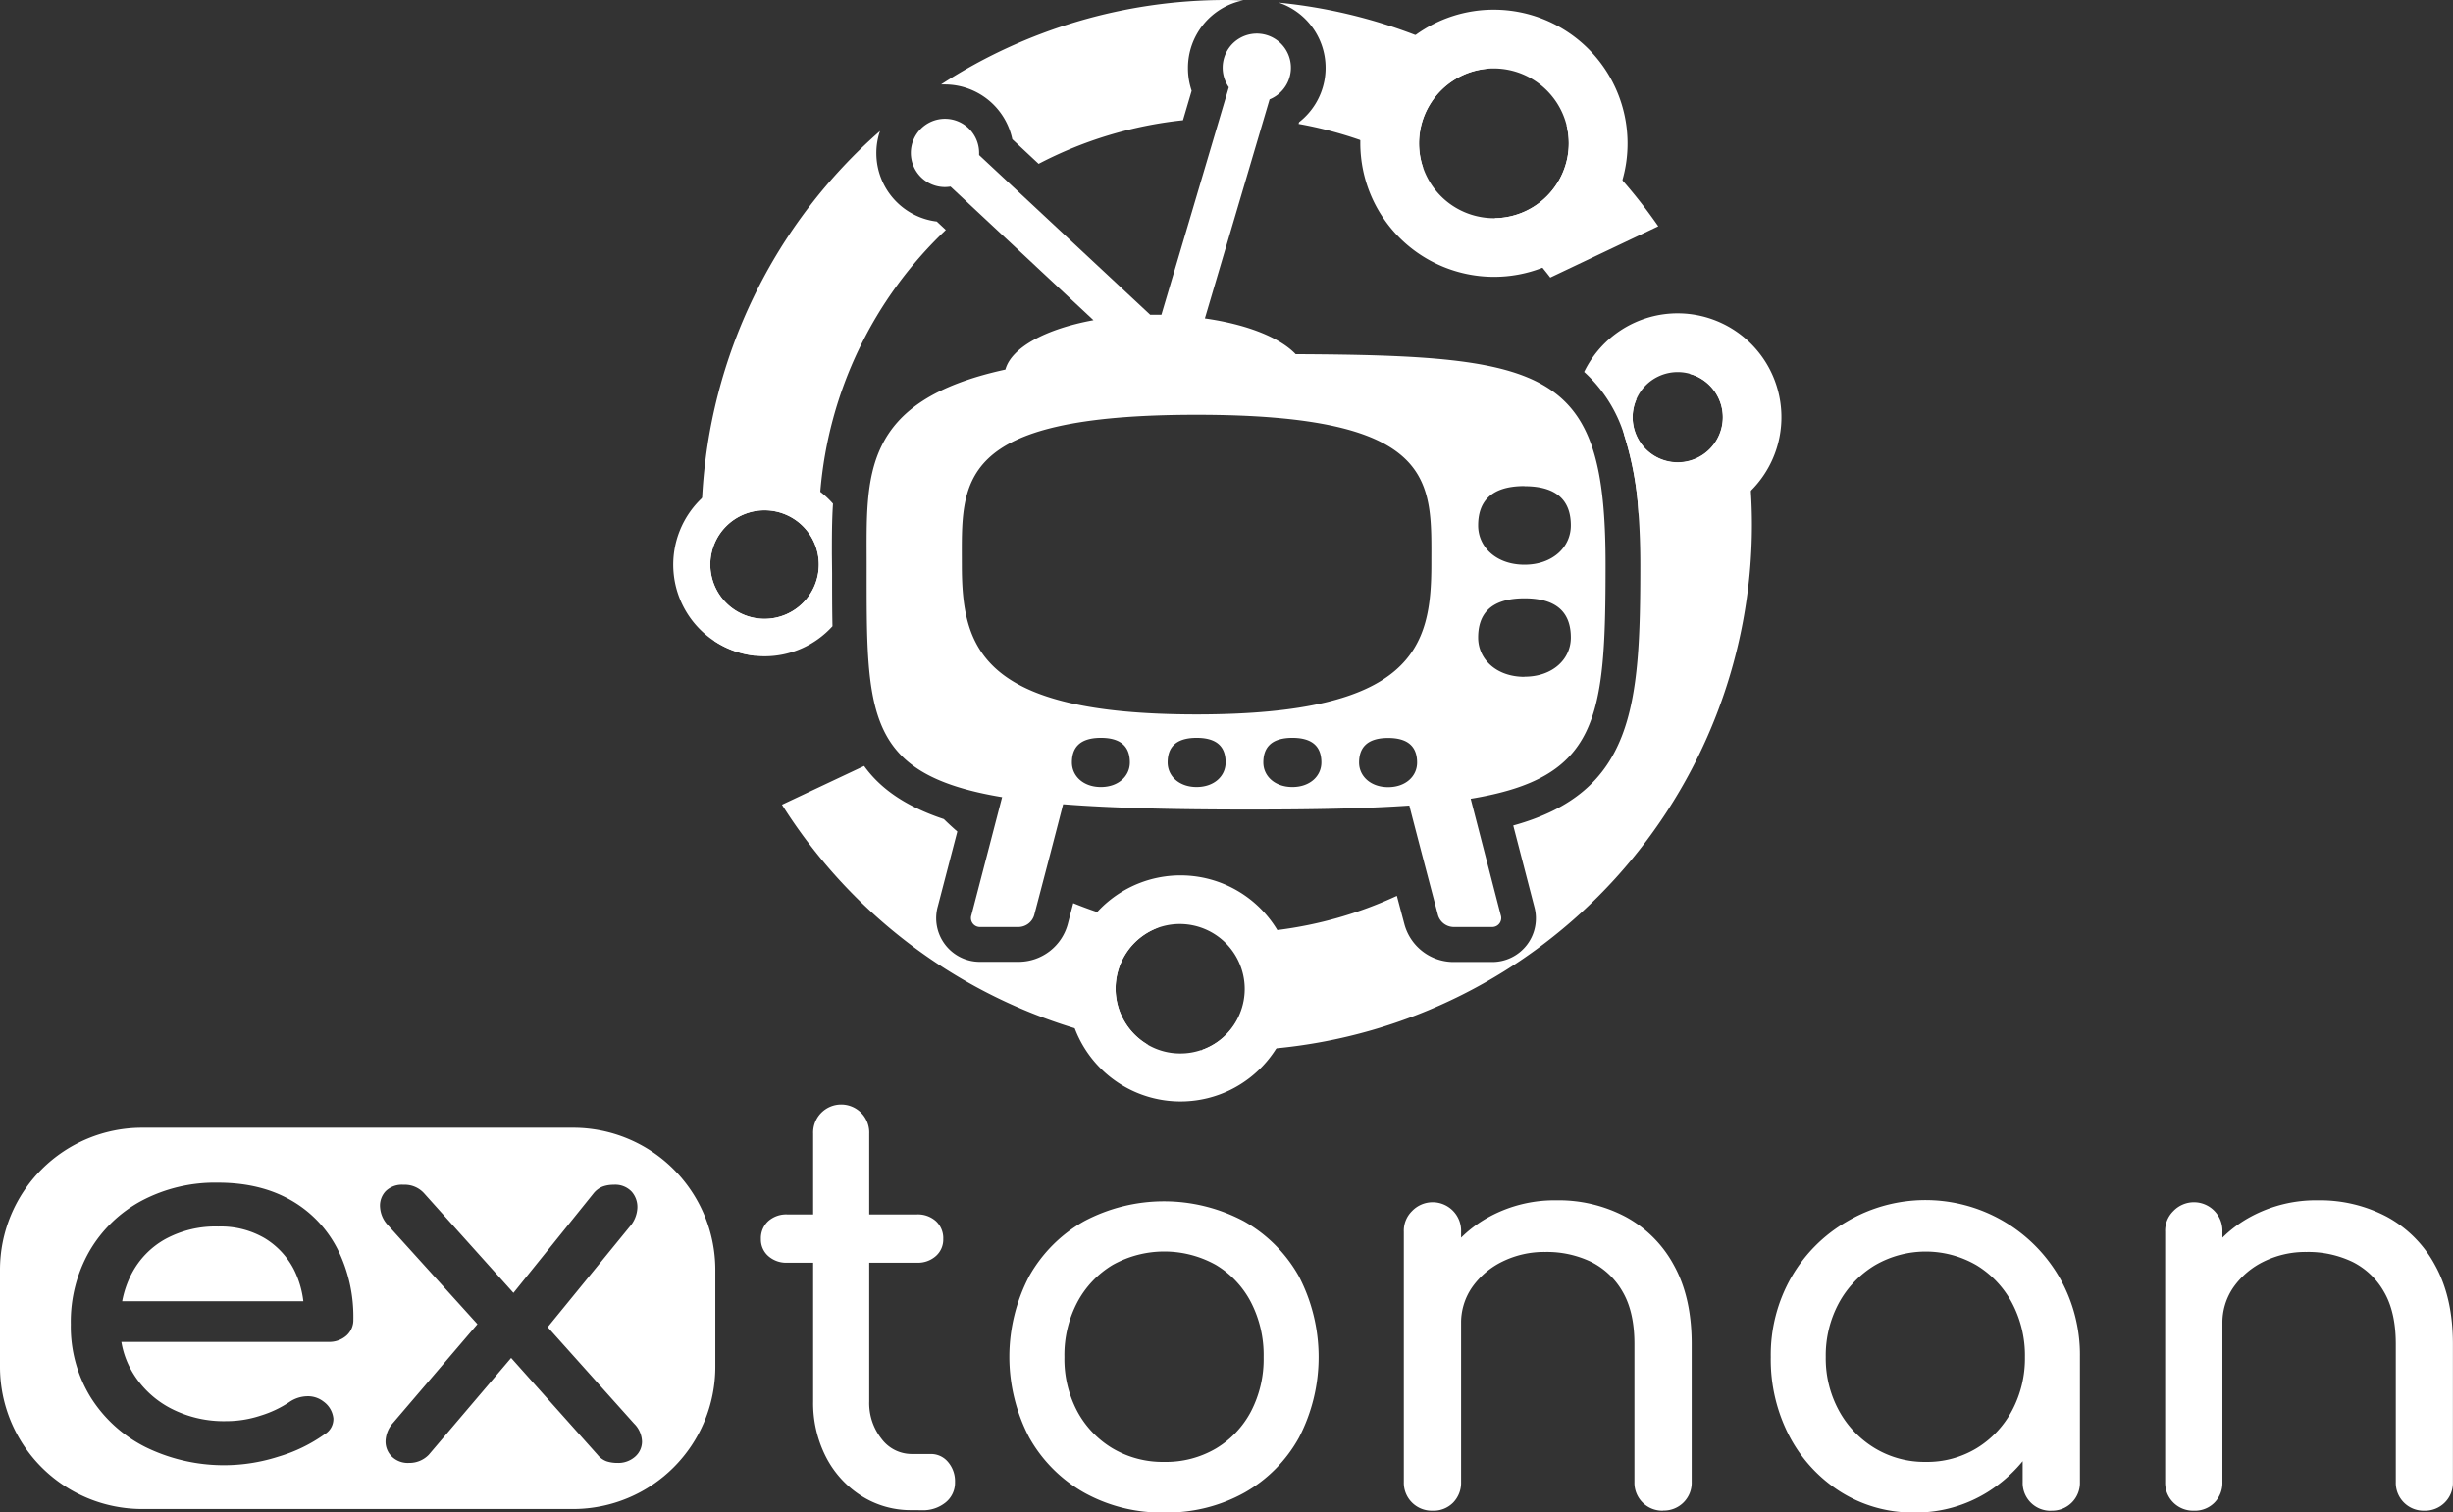 <svg xmlns="http://www.w3.org/2000/svg" viewBox="0 0 582.22 358.97"><rect x="0" y="0" width="582.22" height="358.97" fill="#333333" stroke="none"/><defs><style>.cls-1{fill:#fff;}</style></defs><g id="Layer_2" data-name="Layer 2"><g id="Text_White" data-name="Text White"><g id="boxed"><path class="cls-1" d="M186.86,299.71a6.41,6.41,0,0,1-4.53-1.6,5.2,5.2,0,0,1-1.73-4,5.52,5.52,0,0,1,1.73-4.26,6.41,6.41,0,0,1,4.53-1.6h30.76a6.4,6.4,0,0,1,4.53,1.6,5.52,5.52,0,0,1,1.73,4.26,5.2,5.2,0,0,1-1.73,4,6.4,6.4,0,0,1-4.53,1.6Zm29.56,58.73a21.84,21.84,0,0,1-12-3.4,23.83,23.83,0,0,1-8.39-9.25A28.06,28.06,0,0,1,193,332.6V269.08a6.66,6.66,0,1,1,13.31,0V332.6a13.66,13.66,0,0,0,2.93,8.92,8.94,8.94,0,0,0,7.19,3.6H221A5.24,5.24,0,0,1,225,347a7,7,0,0,1,1.67,4.8,6,6,0,0,1-2.2,4.79,8.42,8.42,0,0,1-5.66,1.87Z"/><path class="cls-1" d="M276.35,359a37.68,37.68,0,0,1-19.05-4.73,34.25,34.25,0,0,1-13-13.05,41.23,41.23,0,0,1,0-38.35,34.25,34.25,0,0,1,13-13,40.42,40.42,0,0,1,37.95,0,34.21,34.21,0,0,1,13,13,41.47,41.47,0,0,1,.06,38.35,33.73,33.73,0,0,1-12.91,13.05A37.67,37.67,0,0,1,276.35,359Zm0-12a23.38,23.38,0,0,0,12.25-3.19,22.36,22.36,0,0,0,8.32-8.79,26.91,26.91,0,0,0,3-12.92,27.29,27.29,0,0,0-3-13,22.28,22.28,0,0,0-8.32-8.86,25.13,25.13,0,0,0-24.51,0,22.8,22.8,0,0,0-8.39,8.86,26.85,26.85,0,0,0-3.06,13A26.48,26.48,0,0,0,255.7,335a22.89,22.89,0,0,0,8.39,8.79A23.37,23.37,0,0,0,276.35,347Z"/><path class="cls-1" d="M340,358.57a6.62,6.62,0,0,1-6.8-6.79V292.39a6.54,6.54,0,0,1,1.94-4.93,6.76,6.76,0,0,1,11.65,4.93v59.39a6.74,6.74,0,0,1-1.87,4.86A6.51,6.51,0,0,1,340,358.57Zm54.73,0a6.62,6.62,0,0,1-6.8-6.79V319q0-7.59-2.79-12.38a17.69,17.69,0,0,0-7.53-7.13,24.28,24.28,0,0,0-10.85-2.33,22.43,22.43,0,0,0-10.12,2.26,18.88,18.88,0,0,0-7.19,6.06,14.78,14.78,0,0,0-2.66,8.73H338.4a28,28,0,0,1,4.06-15,29.37,29.37,0,0,1,11.12-10.45,32.5,32.5,0,0,1,15.84-3.86,34,34,0,0,1,16.45,3.93,28.3,28.3,0,0,1,11.45,11.52q4.2,7.59,4.2,18.64v32.76a6.6,6.6,0,0,1-6.79,6.79Z"/><path class="cls-1" d="M454.38,359a32.06,32.06,0,0,1-17.44-4.86,34.64,34.64,0,0,1-12.19-13.18,39.31,39.31,0,0,1-4.46-18.85,37.06,37.06,0,0,1,4.86-18.91,36,36,0,0,1,13.19-13.25,36.72,36.72,0,0,1,50.47,13.25,37.06,37.06,0,0,1,4.86,18.91h-5.2A39.31,39.31,0,0,1,484,340.93a34.62,34.62,0,0,1-12.18,13.18A32.09,32.09,0,0,1,454.38,359Zm2.67-12a22.67,22.67,0,0,0,12.11-3.26,23.17,23.17,0,0,0,8.39-8.92,26.3,26.3,0,0,0,3.07-12.72,26.62,26.62,0,0,0-3.07-12.85,23.24,23.24,0,0,0-8.39-8.92,24,24,0,0,0-24.17,0,23.64,23.64,0,0,0-8.52,8.92,26.2,26.2,0,0,0-3.13,12.85,25.89,25.89,0,0,0,3.13,12.72,23.57,23.57,0,0,0,8.52,8.92A22.82,22.82,0,0,0,457.05,347Zm29.82,11.59a6.6,6.6,0,0,1-6.79-6.79V331.4l2.53-14.11,11.06,4.79v29.7a6.6,6.6,0,0,1-6.8,6.79Z"/><path class="cls-1" d="M520.7,358.57a6.62,6.62,0,0,1-6.8-6.79V292.39a6.54,6.54,0,0,1,1.94-4.93,6.76,6.76,0,0,1,11.65,4.93v59.39a6.7,6.7,0,0,1-1.87,4.86A6.51,6.51,0,0,1,520.7,358.57Zm54.73,0a6.6,6.6,0,0,1-6.79-6.79V319q0-7.59-2.8-12.38a17.67,17.67,0,0,0-7.52-7.13,24.32,24.32,0,0,0-10.86-2.33,22.43,22.43,0,0,0-10.12,2.26,19,19,0,0,0-7.19,6.06,14.78,14.78,0,0,0-2.66,8.73H519.1a28,28,0,0,1,4.06-15,29.37,29.37,0,0,1,11.12-10.45,32.51,32.51,0,0,1,15.85-3.86,34,34,0,0,1,16.44,3.93A28.3,28.3,0,0,1,578,300.38q4.2,7.59,4.2,18.64v32.76a6.6,6.6,0,0,1-6.79,6.79Z"/><path class="cls-1" d="M72,308.85H29a23.71,23.71,0,0,1,2.21-6.46,20,20,0,0,1,8-8.27,24.88,24.88,0,0,1,12.61-3,20.64,20.64,0,0,1,11,2.77,18.75,18.75,0,0,1,7,7.55A22.74,22.74,0,0,1,72,308.85Z"/><path class="cls-1" d="M136.12,267.67H33.66A33.75,33.75,0,0,0,0,301.32v23.19a33.76,33.76,0,0,0,33.66,33.66H136.12a33.76,33.76,0,0,0,33.66-33.66V301.32A33.75,33.75,0,0,0,136.12,267.67ZM82.24,317A6.16,6.16,0,0,1,78,318.51H28.81a20.78,20.78,0,0,0,2.87,7.6,22.9,22.9,0,0,0,8.92,8.21,27.36,27.36,0,0,0,13.06,3A26,26,0,0,0,61.87,336a26.09,26.09,0,0,0,6.79-3.2,7.77,7.77,0,0,1,4.2-1.39,6,6,0,0,1,3.94,1.27,5.64,5.64,0,0,1,2.33,4,4.19,4.19,0,0,1-2.07,3.74,36.8,36.8,0,0,1-10.92,5.31,42.26,42.26,0,0,1-31.55-2.23,32.62,32.62,0,0,1-13.06-11.83,32,32,0,0,1-4.72-17.33,33.67,33.67,0,0,1,4.46-17.44A31.53,31.53,0,0,1,33.62,285a37.25,37.25,0,0,1,18.1-4.29q10.08,0,17.33,4.17a27.87,27.87,0,0,1,11,11.47,35.89,35.89,0,0,1,3.82,16.84A4.93,4.93,0,0,1,82.24,317Zm68.46,28.79a6,6,0,0,1-4.2,1.45,8.27,8.27,0,0,1-2.46-.36,4.86,4.86,0,0,1-2.2-1.57l-20.52-23-19.56,23a6.36,6.36,0,0,1-4.66,1.93A5.44,5.44,0,0,1,93,345.73a5,5,0,0,1-1.49-3.68,6.85,6.85,0,0,1,1.81-4.35l20-23.41-21.3-23.55a6.8,6.8,0,0,1-1.81-4.16,5,5,0,0,1,1.29-3.81,5.49,5.49,0,0,1,4.27-1.56,6.19,6.19,0,0,1,4.91,2.05l21.19,23.61,19-23.61a5.32,5.32,0,0,1,2.19-1.63,7.61,7.61,0,0,1,2.59-.42,5.35,5.35,0,0,1,4.27,1.63,5.5,5.5,0,0,1,1.36,3.92,7.31,7.31,0,0,1-1.88,4.47L130,315l20.51,22.91a6.25,6.25,0,0,1,1.87,4.29A4.77,4.77,0,0,1,150.7,345.79Z"/><path class="cls-1" d="M307.53,84.07c-3.8-4-11.68-7.09-21.55-8.49l15.36-52a8.1,8.1,0,1,0-9.68-2.87l-16,54c-.5,0-1,0-1.51,0H273l-40.61-37.9c0-.17,0-.33,0-.5a8.1,8.1,0,1,0-8.09,8.09,9.37,9.37,0,0,0,1.3-.11L259.54,76c-11.3,2.07-19.48,6.47-20.91,11.72C204.17,95.22,205.7,113.11,205.7,134c0,35.2-.64,49.74,32.14,55.21,4.25.69,9,1.25,14.5,1.68,11.64.92,26.17,1.26,44.34,1.26,15.17,0,27.62-.24,37.83-.95,5.46-.38,10.28-.9,14.52-1.6,30.43-5,32.05-18.92,32.05-55.6C381.08,88,368.23,84.34,307.53,84.07ZM261.29,186.81c-4.17,0-6.87-2.61-6.87-5.84s1.57-5.84,6.87-5.84,6.88,2.61,6.88,5.84S265.47,186.81,261.29,186.81Zm22.74,0c-4.19,0-6.89-2.61-6.89-5.84s1.57-5.84,6.89-5.84,6.87,2.61,6.87,5.84S288.2,186.81,284,186.81Zm0-17.24c-51.42,0-55.74-15.91-55.74-35.56S226.36,98.45,284,98.45s55.73,15.93,55.73,35.56S335.44,169.57,284,169.57Zm22.72,17.24c-4.18,0-6.9-2.61-6.9-5.84s1.59-5.84,6.9-5.84,6.88,2.61,6.88,5.84S310.93,186.81,306.75,186.81ZM322.58,181c0-3.23,1.59-5.84,6.89-5.84s6.88,2.61,6.88,5.84-2.7,5.84-6.88,5.84S322.58,184.2,322.58,181Zm39.26-65.6c8.47,0,11,4.17,11,9.32s-4.33,9.32-11,9.32-11-4.17-11-9.32S353.37,115.37,361.84,115.37Zm0,45.25c-6.66,0-11-4.17-11-9.32s2.51-9.32,11-9.32,11,4.17,11,9.32S368.51,160.62,361.84,160.62Z"/><path class="cls-1" d="M245.46,217.25a3.94,3.94,0,0,1-3.61,2.78l-9.14,0a2.13,2.13,0,0,1-2.15-2.8l7.05-27.09c.4-1.53.69-2.67.67-2.53a4.27,4.27,0,0,0,2.83.87h8.65c1.59,0,3.11-.4,3.37-.88S245.46,217.25,245.46,217.25Z"/><path class="cls-1" d="M341.32,217.25a3.93,3.93,0,0,0,3.61,2.78l9.13,0a2.13,2.13,0,0,0,2.15-2.8l-7-27.09c-.39-1.53-.69-2.67-.67-2.53a4.27,4.27,0,0,1-2.83.87H337c-1.59,0-3.1-.4-3.37-.88S341.32,217.25,341.32,217.25Z"/><path class="cls-1" d="M354.57,2.3a31.54,31.54,0,0,0-18.58,6h0a31.72,31.72,0,0,0-13.12,24.92c0,.26,0,.52,0,.78a31.75,31.75,0,0,0,31.72,31.71,31.42,31.42,0,0,0,11.55-2.18,31.82,31.82,0,0,0,18.94-20.78A31.25,31.25,0,0,0,386.3,34,31.75,31.75,0,0,0,354.57,2.3Zm.16,49.49h-.16a17.8,17.8,0,0,1-16.75-11.87h0a17.8,17.8,0,0,1,15-23.59,17.47,17.47,0,0,1,1.79-.08A17.82,17.82,0,0,1,371.82,29.7a18.08,18.08,0,0,1,.53,4.33A17.79,17.79,0,0,1,354.73,51.79Z"/><path class="cls-1" d="M385.06,42.78A125.77,125.77,0,0,0,371.82,29.7a18.08,18.08,0,0,1,.53,4.33,17.79,17.79,0,0,1-17.62,17.76,96.69,96.69,0,0,1,11.39,11.77c.62.76,1.25,1.54,1.84,2.32l25.63-12.17A122.26,122.26,0,0,0,385.06,42.78ZM295.1.08c-1.31,0-2.63-.08-4-.08a124,124,0,0,0-67.74,20.05l.91,0a16.38,16.38,0,0,1,16,13l6.25,5.84a95.51,95.51,0,0,1,34.26-10.35l2.06-7a16.56,16.56,0,0,1-.88-5.34A16.35,16.35,0,0,1,295.1.08Zm-70.61,54.5-2.14-2A16.34,16.34,0,0,1,208,36.36a16,16,0,0,1,.87-5.26,124.4,124.4,0,0,0-42.22,87q-.17,3.25-.17,6.56a123.38,123.38,0,0,0,3.07,27.48,21.57,21.57,0,0,0,9.6,3.47L197,147.15a96.82,96.82,0,0,1-2.63-22.46q0-4,.33-8A96.51,96.51,0,0,1,224.49,54.58Zm-43,92.31A12.88,12.88,0,1,1,194.35,134,12.9,12.9,0,0,1,181.48,146.89ZM352.78,16.33a125.49,125.49,0,0,0-16.79-8h0A124,124,0,0,0,303.51.62,16.35,16.35,0,0,1,308.34,29l-.12.41a95.41,95.41,0,0,1,14.64,3.84,94.06,94.06,0,0,1,14.94,6.67,17.8,17.8,0,0,1,15-23.59Zm62.78,100.18a124.09,124.09,0,0,0-6.31-31.8l-8.33,4a10.71,10.71,0,1,1-12.48,6l-4.61,2.19q1,3.19,1.7,6.47a75.52,75.52,0,0,1,3.38,18.58c.28,3.74.42,7.77.42,12.15,0,33.48-1.52,53.92-30.16,61.84l5,19.27a10.35,10.35,0,0,1-10.09,13.12l-9.17,0a12.1,12.1,0,0,1-11.58-9s-.75-2.8-1.78-6.7a95.55,95.55,0,0,1-28.39,8.13h0a99.5,99.5,0,0,1-12,.74c-1,0-2,0-2.94-.05a15.42,15.42,0,0,1-3.1,27.8c2,.1,4,.15,6,.15q6,0,11.82-.57A124.83,124.83,0,0,0,415.82,124.69Q415.82,120.57,415.56,116.51ZM264.78,234.63a15.45,15.45,0,0,1,10.16-14.5,94.07,94.07,0,0,1-14.5-3.64c-1.92-.65-3.83-1.36-5.7-2.12-.79,3-1.31,5-1.31,5a12.11,12.11,0,0,1-11.58,8.92l-4.59,0h-4.58a10.36,10.36,0,0,1-10.09-13.16l4.63-17.76q-1.64-1.42-3.2-2.95c-9-3-15-7.16-18.92-12.61L185.6,191a125.11,125.11,0,0,0,69.48,53.06h0A120.46,120.46,0,0,0,272.53,248,15.41,15.41,0,0,1,264.78,234.63Z"/><path class="cls-1" d="M197.45,131.47c0-3.92,0-7.92.26-11.92a21.17,21.17,0,0,0-3-2.81,21.74,21.74,0,1,0-15.56,38.9,20.36,20.36,0,0,0,2.36.13,21.7,21.7,0,0,0,16.08-7.13c-.09-4-.09-8.19-.09-12.63ZM168.59,134a12.88,12.88,0,1,1,12.89,12.88A12.89,12.89,0,0,1,168.59,134Z"/><path class="cls-1" d="M303.17,220.75h0a26.83,26.83,0,0,0-48.08,23.32h0a26.83,26.83,0,1,0,48.08-23.32Zm-18.11,28.49a15,15,0,0,1-4.86.8,15.2,15.2,0,0,1-7.66-2h0a15.41,15.41,0,0,1,2.41-27.86h0a15.41,15.41,0,1,1,10.14,29.11Z"/><path class="cls-1" d="M398.19,74.37A24.66,24.66,0,0,0,376,88.28a33.64,33.64,0,0,1,9.52,15,75.52,75.52,0,0,1,3.38,18.58,24.65,24.65,0,1,0,9.28-47.49Zm0,35.35A10.7,10.7,0,1,1,408.9,99,10.71,10.71,0,0,1,398.19,109.72Z"/></g></g></g></svg>